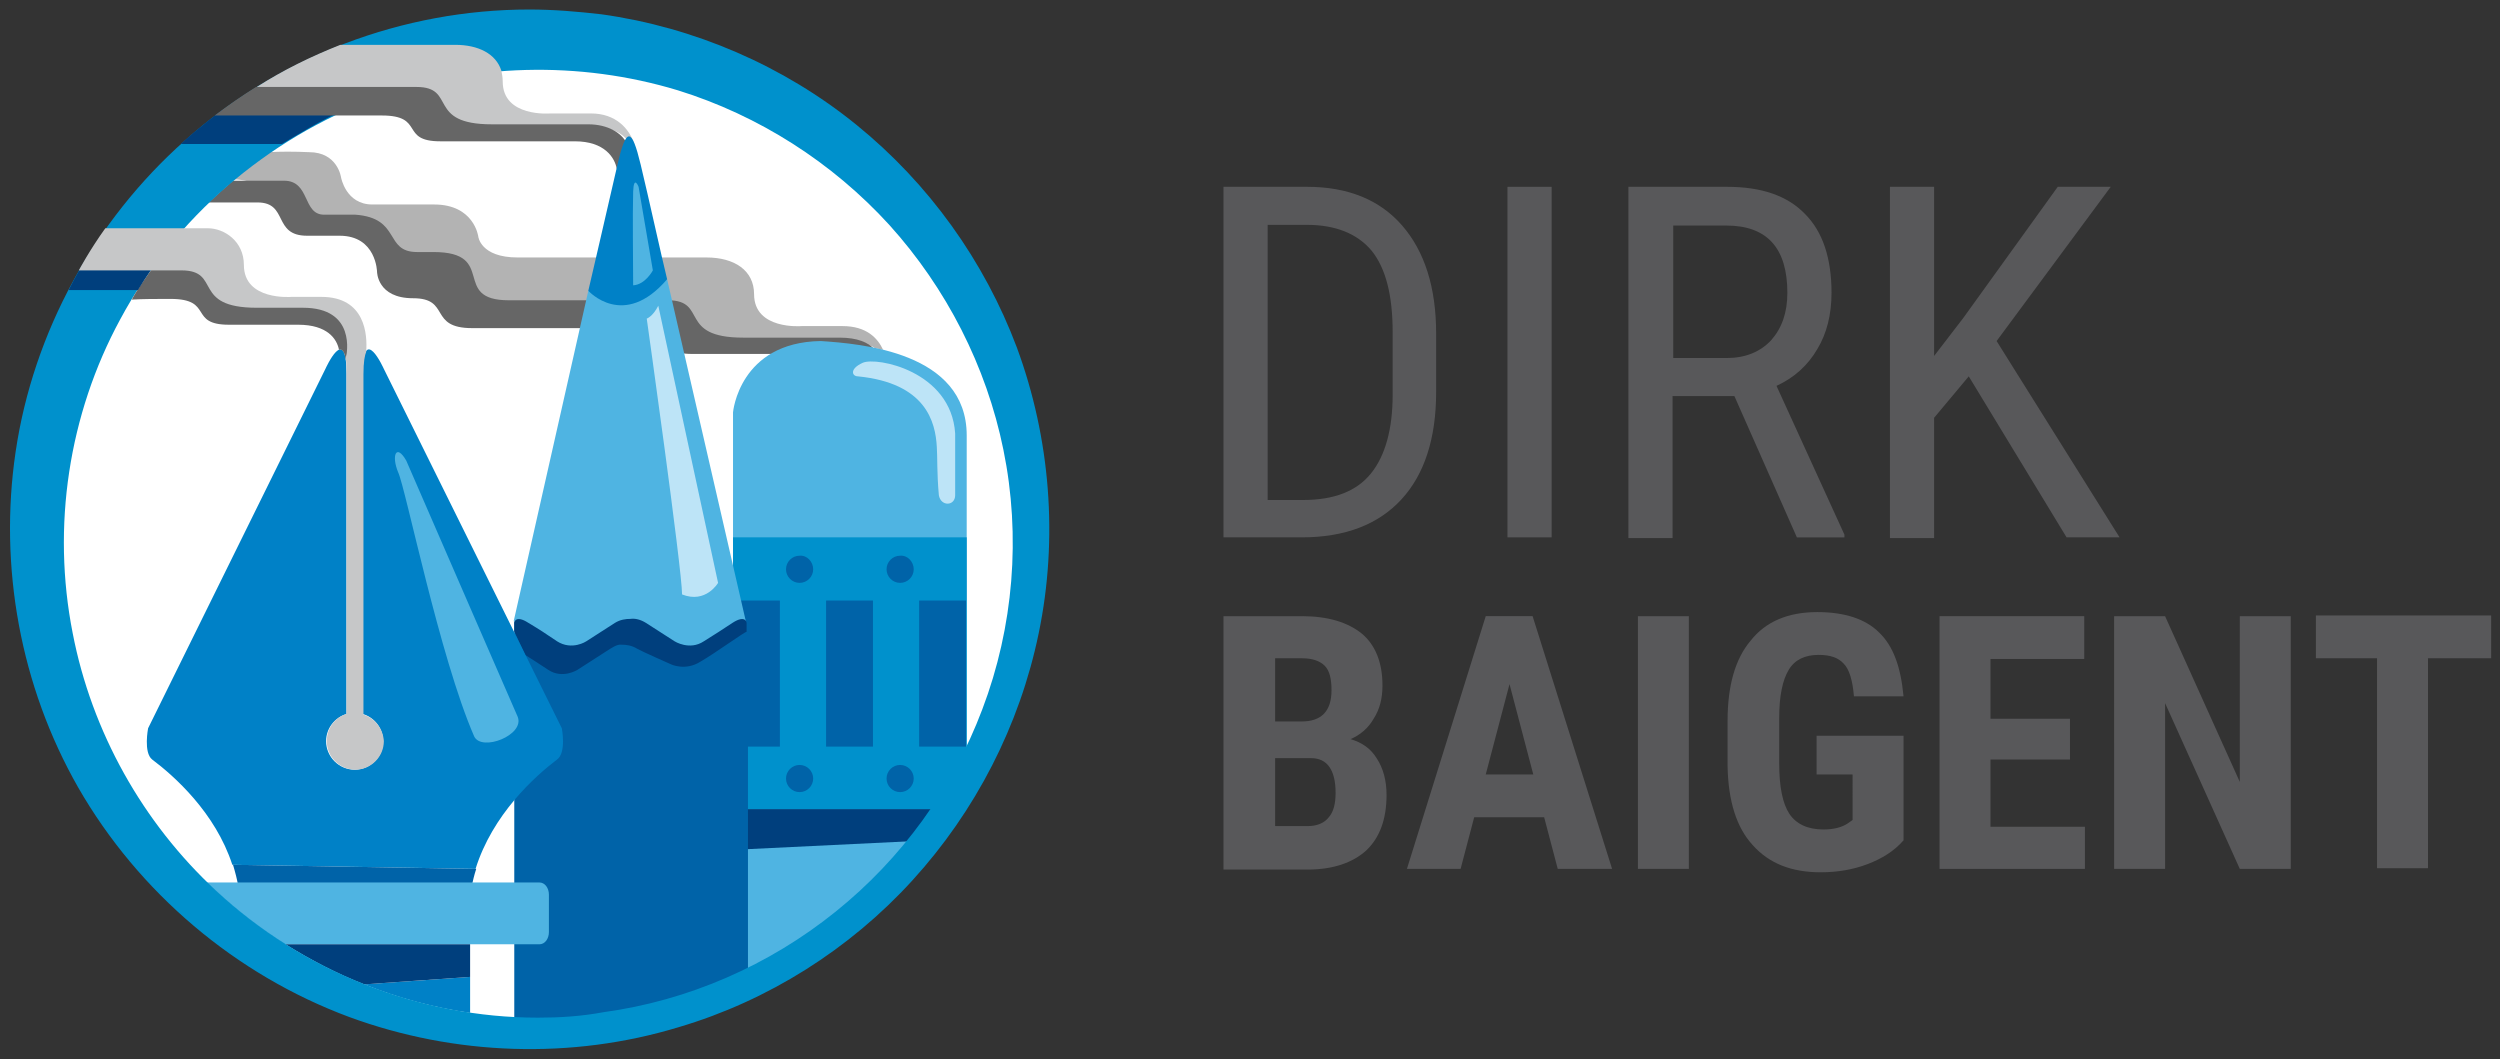 <?xml version="1.0" encoding="utf-8"?>
<!-- Generator: Adobe Illustrator 22.0.1, SVG Export Plug-In . SVG Version: 6.00 Build 0)  -->
<svg version="1.1" id="Ebene_2" xmlns="http://www.w3.org/2000/svg" xmlns:xlink="http://www.w3.org/1999/xlink" x="0px" y="0px"
	 viewBox="0 0 368 155.9" enable-background="new 0 0 368 155.9" xml:space="preserve">
<rect x="0" y="0" width="368" height="155.9" fill="#333333" stroke="none"/>
<g>
	<path fill="#58585A" d="M180.1,79.1V27.5h12.3c6,0,10.7,1.9,14,5.7c3.3,3.8,5,9.1,5,15.9v8.6c0,6.8-1.7,12.1-5.1,15.8
		c-3.4,3.7-8.3,5.6-14.7,5.6H180.1z M186.6,33.1v40.5h5.2c4.6,0,7.9-1.3,10-3.9s3.2-6.5,3.2-11.6v-9.2c0-5.4-1-9.4-3.1-12
		c-2.1-2.5-5.3-3.8-9.5-3.8H186.6z"/>
	<path fill="#58585A" d="M228.4,79.1h-6.5V27.5h6.5V79.1z"/>
	<path fill="#58585A" d="M255.3,58.3h-9.1v20.9h-6.5V27.5h14.5c5.1,0,8.9,1.3,11.5,4c2.6,2.6,3.9,6.5,3.9,11.6c0,3.2-0.7,6-2.1,8.3
		c-1.4,2.4-3.4,4.2-6,5.4l10,21.9v0.4h-7L255.3,58.3z M246.3,52.7h7.9c2.7,0,4.9-0.9,6.5-2.6c1.6-1.8,2.4-4.1,2.4-7
		c0-6.6-3-9.9-9-9.9h-7.8V52.7z"/>
	<path fill="#58585A" d="M289.8,55.4l-5.1,6.1v17.7h-6.5V27.5h6.5v24.9l4.3-5.6l13.9-19.3h7.8l-16.8,22.7L312,79.1h-7.8L289.8,55.4z
		"/>
</g>
<g>
	<path fill="#58585A" d="M180.1,127.9V90.7h11.5c3.9,0,6.8,0.9,8.9,2.6c2,1.7,3,4.3,3,7.6c0,1.9-0.4,3.5-1.3,4.9
		c-0.8,1.4-2,2.4-3.4,3c1.7,0.5,3,1.4,3.9,2.9c0.9,1.4,1.4,3.2,1.4,5.3c0,3.6-1,6.3-3,8.2c-2,1.8-4.9,2.8-8.6,2.8H180.1z
		 M187.7,106.2h3.9c2.9,0,4.4-1.5,4.4-4.6c0-1.7-0.3-2.9-1-3.6c-0.7-0.7-1.8-1.1-3.3-1.1h-4V106.2z M187.7,111.7v9.9h4.8
		c1.3,0,2.4-0.4,3.1-1.3c0.7-0.8,1-2,1-3.6c0-3.3-1.2-5.1-3.6-5.1H187.7z"/>
	<path fill="#58585A" d="M227.3,120.3H217l-2,7.6h-7.9l11.6-37.2h6.9l11.7,37.2h-8L227.3,120.3z M218.7,114h7l-3.5-13.3L218.7,114z"
		/>
	<path fill="#58585A" d="M248.6,127.9h-7.5V90.7h7.5V127.9z"/>
	<path fill="#58585A" d="M280.2,123.7c-1.4,1.6-3.2,2.7-5.3,3.5c-2.1,0.8-4.4,1.2-6.9,1.2c-4.3,0-7.6-1.3-10-4
		c-2.4-2.6-3.6-6.5-3.7-11.6v-6.7c0-5.1,1.1-9.1,3.4-11.8c2.2-2.8,5.5-4.2,9.8-4.2c4,0,7.1,1,9.1,3c2.1,2,3.2,5.1,3.6,9.4h-7.3
		c-0.2-2.4-0.7-4-1.5-4.8c-0.8-0.9-2-1.3-3.7-1.3c-2,0-3.5,0.7-4.4,2.2c-0.9,1.5-1.4,3.8-1.4,7.1v6.7c0,3.4,0.5,5.9,1.5,7.4
		c1,1.5,2.7,2.3,5,2.3c1.5,0,2.7-0.3,3.6-0.9l0.7-0.5V114h-5.3v-5.7h12.8V123.7z"/>
	<path fill="#58585A" d="M304.7,111.8H293v9.9h13.9v6.2h-21.4V90.7h21.3v6.3H293v8.8h11.7V111.8z"/>
	<path fill="#58585A" d="M337.2,127.9h-7.5l-11-24.4v24.4h-7.5V90.7h7.5l11,24.4V90.7h7.5V127.9z"/>
	<path fill="#58585A" d="M366.6,96.9h-9.2v30.9h-7.5V96.9h-9v-6.3h25.8V96.9z"/>
</g>
<g>
	<circle fill="#FFFFFF" cx="77.5" cy="78.9" r="72.9"/>
	<g id="_x3C_Smoke_x5F_2_x3E__1_">
		<path fill="#B3B3B3" d="M124,48c-4.3,0-6,0-6,0s-7,0.6-7-4.7c0-3.5-2.9-5.4-7-5.4c-4,0-23.5,0-27.8,0c-5.5,0-5.8-3.1-5.8-3.1
			s-0.6-4.7-6.5-4.7c-0.9,0-5.2,0-9.1,0s-4.6-4-4.6-4s-0.5-3.7-4.7-3.7c-2.2-0.1-4.2-0.1-6,0c-1.8,1.3-3.5,2.6-5.2,4
			c2.6,0,3.3,1,5.5,1c3.9,0,2.7,5,5.9,5c2,0,3.5,0,4.6,0c6.8,0.5,5.2,5.5,10.1,5.5c0.8,0,1.4,0,1.5,0c0.2,0,0.4,0,0.9,0
			c9.5,0,3.5,7.1,12.1,7.1c6.1,0,18.4,0,23.4,0c6,0,1.4,5.5,11.1,5.5c5.2,0,4-0.2,8.3-0.2c2.6,0,10-0.1,11,0.9
			c0.4,0.1,0.8,0.2,1.3,0.3C129.2,49.8,127.6,48,124,48z"/>
		<path fill="#666666" d="M123.6,49.7c-4.3,0-8.9,0-14.2,0c-9.7,0-5.1-5.5-11.1-5.5c-5,0-17.3,0-23.4,0c-8.6,0-1.6-7.1-11.1-7.1
			c-0.5,0-0.7,0-0.9,0c-0.1,0-0.2,0-0.2,0c-0.2,0-0.6,0-1.3,0c-4.9,0-2.3-5-9.1-5.5c-1,0-2.5,0-4.6,0c-3.2,0-2-5-5.9-5
			c-2.2,0-4.9,0-7.5,0c-1.2,1-2.4,2.1-3.6,3.2c2.9,0,6,0,7.2,0c4.6,0,2.2,4.9,7.3,4.9c1.7,0,2.9,0,4.8,0c5.4,0,5.5,5.3,5.5,5.3
			s0,3.9,5.3,3.9c5.6,0,2.2,4.4,8.7,4.4c6.5,0,5,0,23.8,0c6.4,0,2.6,3.8,8.6,3.8c2.6,0,7.6,0,12.1,0c1.7-0.9,4-1.5,6.8-1.6
			c1.9,0.1,4.9,0.3,7.9,0.9C127.8,50.4,126.2,49.7,123.6,49.7z"/>
	</g>
	<g id="_x3C_Rubber_x3E__1_">
		<path fill="#4FB4E2" d="M142.3,116.4c0,0,0-31.8,0-52.3c0-12.3-15.6-13.5-21.5-13.9c-12,0.2-12.9,10.5-12.9,10.5V147l28.1-22.6
			L142.3,116.4z"/>
		<polygon fill="#0091CC" points="142.3,116.4 142.3,79.1 107.9,79.1 107.9,119.1 139.9,119.1 		"/>
		<rect x="107.9" y="88.4" fill="#0063A8" width="6.9" height="21.5"/>
		<rect x="121.6" y="88.4" fill="#0063A8" width="6.9" height="21.5"/>
		<rect x="135.3" y="88.4" fill="#0063A8" width="6.9" height="21.5"/>
		<path fill="#0063A8" d="M119.7,83.8c0,1.1-0.9,2-2,2c-1.1,0-2-0.9-2-2c0-1.1,0.9-2,2-2C118.8,81.7,119.7,82.7,119.7,83.8z"/>
		<path fill="#0063A8" d="M134.5,83.8c0,1.1-0.9,2-2,2c-1.1,0-2-0.9-2-2c0-1.1,0.9-2,2-2C133.6,81.7,134.5,82.7,134.5,83.8z"/>
		<path fill="#0063A8" d="M119.7,114.6c0,1.1-0.9,2-2,2c-1.1,0-2-0.9-2-2c0-1.1,0.9-2,2-2C118.8,112.6,119.7,113.5,119.7,114.6z"/>
		<path fill="#0063A8" d="M134.5,114.6c0,1.1-0.9,2-2,2c-1.1,0-2-0.9-2-2c0-1.1,0.9-2,2-2C133.6,112.6,134.5,113.5,134.5,114.6z"/>
		<polygon fill="#003F7D" points="136.7,123.7 107.9,125.1 107.9,119.1 139,119.1 		"/>
		<path fill="#BDE4F7" d="M127,53.4c2-0.9,13,1.2,13.6,10.4c0,2.3,0,7.5,0,9.1c0,1.6-2.1,1.7-2.4,0c-0.3-3.3-0.2-5.7-0.3-7.1
			c-0.2-3.7-1.6-9.4-11.6-10.4C125.4,55.4,125,54.3,127,53.4z"/>
	</g>
	<g id="_x3C_Pencil_x3E__1_">
		<path fill="#0063A8" d="M107.8,91.6c-2,1.3-2.1,1.4-4.2,2.7c-2.1,1.4-4.3,0-4.3,0s-2-1.3-4.2-2.7c-0.8-0.5-1.6-0.7-2.3-0.6
			c-0.7,0-1.5,0.1-2.3,0.6c-2.2,1.4-4.2,2.7-4.2,2.7s-2.1,1.4-4.3,0c-2.1-1.4-2.2-1.5-4.2-2.7c-2-1.3-2.1,0-2.1,0v2.7v58.4l34.4-7.1
			V94.3v-2.7C109.9,91.6,109.8,90.3,107.8,91.6z"/>
		<path fill="#4FB4E2" d="M77.7,92.6c2,1.3,2.1,1.4,4.2,2.7c2.1,1.4,4.3,0,4.3,0s2-1.3,4.2-2.7c0.8-0.5,1.6-0.7,2.3-0.6
			c0.7,0,1.5,0.1,2.3,0.6c2.2,1.4,4.2,2.7,4.2,2.7s2.1,1.4,4.3,0c2.1-1.4,2.2-1.5,4.2-2.7c1.6-1.1,2-1.4,2.1-1.1L98.2,41.1
			l-11.6,1.7l-11,48.7C75.7,91.2,76.1,91.5,77.7,92.6z"/>
		<path fill="#003F7D" d="M77.3,96.4c2,1.3,1.3,0.8,3.4,2.2c2.1,1.4,4.3,0,4.3,0s2-1.3,4.2-2.7c0.8-0.5,1.6-1.1,2.3-1
			c0.7,0,1.5,0.1,2.3,0.6c0.7,0.4,5,2.3,5,2.3s2.1,1,4.3-0.4c2.1-1.2,6.5-4.4,6.8-4.4v-0.6v-0.7c0,0-0.1-1.3-2.1,0
			c-2,1.3-2.1,1.4-4.2,2.7c-2.1,1.4-4.3,0-4.3,0s-2-1.3-4.2-2.7c-0.8-0.5-1.6-0.7-2.3-0.6c-0.7,0-1.5,0.1-2.3,0.6
			c-2.2,1.4-4.2,2.7-4.2,2.7s-2.1,1.4-4.3,0c-2.1-1.4-2.2-1.5-4.2-2.7c-2-1.3-2.1,0-2.1,0v1.2C75.6,92.8,77.1,95.9,77.3,96.4z"/>
		<path fill="#BDE4F7" d="M96.9,45l8.8,40.8c0,0-1.8,3.1-5.3,1.7c0-3.7-5.2-40.6-5.2-40.6S96.1,46.6,96.9,45z"/>
	</g>
	<g id="_x3C_Pen_x3E__1_">
		<path fill="#0081C7" d="M82.7,107.2L56.5,54.3c0,0-3.1-6.9-3.1,0.7c0,7.6,0,50.1,0,50.1c1.7,0.5,3,2.1,3,4c0,2.3-1.9,4.2-4.2,4.2
			h0c-2.3,0-4.2-1.9-4.2-4.2c0-1.9,1.3-3.5,3-4c0,0,0-42.5,0-50.1c0-7.6-3.1-0.7-3.1-0.7l-26.1,52.9c0,0-0.7,3.6,0.6,4.6
			c3.2,2.4,9.3,7.8,11.8,15.5l35.8,0.6c2.5-8,8.7-13.6,12-16.1C83.4,110.8,82.7,107.2,82.7,107.2z"/>
		<path fill="#0063A8" d="M35.1,130.6l34.3,0c0.2-0.9,0.4-1.8,0.7-2.7l-35.8-0.6C34.6,128.3,34.9,129.4,35.1,130.6z"/>
		<path fill="#4FB4E2" d="M76.2,105.5c-0.9-2-11.3-26-16.4-37.7c-1.5-2.6-2.2-0.7-1.2,1.7c1.1,2.3,6.1,27.2,11.2,38.9
			C70.9,110.7,77.3,108.2,76.2,105.5z"/>
		<path fill="#4FB4E2" d="M79.4,139c0.8,0,1.4-0.8,1.4-1.8v-5.5c0-1-0.6-1.8-1.4-1.8H30.4c3.5,3.4,7.4,6.5,11.5,9.1H79.4z"/>
		<path fill="#0081C7" d="M69.2,143.8l-15.6,1.1c5,2,10.2,3.4,15.6,4.2V143.8z"/>
		<path fill="#003F7D" d="M69.2,143.8V139H42c3.7,2.3,7.5,4.3,11.6,5.9L69.2,143.8z"/>
	</g>
	<path fill="#0091CC" d="M77.9,1.4c-18.6,0-36.8,6.9-50.7,19.3C13.9,32.5,4.9,48.9,2.3,66.5c-2.5,16.9,0.7,34.5,9.2,49.4
		c8.9,15.5,23.2,27.6,39.9,33.8c15.5,5.7,32.7,6.3,48.5,1.5c13.2-3.9,25.2-11.5,34.4-21.6c9.3-10.2,15.8-22.8,18.6-36.4
		c2.9-14,1.7-28.7-3.2-42c-4.8-12.8-13-24.2-23.6-32.8C115.4,9.7,102.2,4,88.5,2.1C85,1.7,81.5,1.4,77.9,1.4z M79.2,149.8
		c-17.5,0-34.6-6.8-47.4-18.7c-10.8-10-18.3-23.4-21.1-37.9C7.6,77.5,10.1,61,17.7,47c8-14.9,21.6-26.6,37.5-32.5
		c14.2-5.2,30.1-5.6,44.6-1.2c11.9,3.7,22.7,10.6,31.1,19.8c8.4,9.3,14.3,20.8,16.8,33.1c2.6,12.7,1.5,26.1-3.1,38.2
		c-4.4,11.7-11.9,22-21.6,29.8c-9.8,7.9-21.7,13.1-34.2,14.8C85.6,149.6,82.4,149.8,79.2,149.8z"/>
	<g id="_x3C_Smoke_x5F_1_x3E__1_">
		<path fill="#003F7D" d="M41.5,21.2c0,0,7.5-4.6,8.6-4.6c-7.4-0.3-17.4-0.4-17.4-0.4s-3.4,2.5-6.1,5C27.8,21.2,41.5,21.2,41.5,21.2
			z"/>
		<path fill="#C6C7C8" d="M93.3,21c-0.7-2-2.6-4.3-6.3-4.3c-4.3,0-6,0-6,0s-7,0.6-7-4.7c0-0.6-0.1-1.1-0.2-1.6
			C73,7.9,70.4,6.6,67,6.6c-2.4,0-10.6,0-16.9,0c-4.3,1.7-8.4,3.7-12.3,6.2c6.5,0,22.2,1,22.6,1c6,0,1.4,5.5,11.1,5.5
			c5.2,0,11.1-0.6,15.5-0.6c2.9,0,4.5,0.8,5.4,2C92.6,20.2,93,20.5,93.3,21z"/>
		<path fill="#666666" d="M86.6,18.3c-4.3,0-8.9,0-14.2,0c-9.7,0-5.1-5.5-11.1-5.5c-0.4,0-17.1,0-23.6,0c-2.1,1.3-4.1,2.7-6.1,4.2
			c1.3,0,21.8,0,24.6,0c6.4,0,2.6,3.8,8.6,3.8c4.5,0,15.8,0,19.8,0c4.4,0,5.9,2.4,6.2,4.1c0-0.1,0.3-0.6,0.3-0.7
			c0.4-2,0.7-2.6,1.1-3.2C91.5,19.6,89.5,18.3,86.6,18.3z"/>
	</g>
	<g id="_x3C_Smoke_x5F_3_x3E__1_">
		<path fill="#666666" d="M25.1,44c6.4,0,2.6,3.8,8.6,3.8c4.5,0,6.2,0,10.2,0c4.3,0,5.7,2.1,6,3.7c0.4-0.2,0.8,0.2,1,1.4
			c0.2-0.8,2.2-7.9-5.5-7.9c-4.3,0-1.8,0-7,0c-9.7,0-4.8-5.6-10.8-5.6c-1.3,0-3.4,0-5.1,0c-1,1.4-2.3,3.2-3.1,4.7
			C21.1,44,23,44,25.1,44z"/>
		<path fill="#003F7D" d="M24.3,37c-2.4,0-9.8,0-10.9,0c-1.2,1.8-2.3,3.7-3.3,5.7c2.1,0,8.6,0,10.2,0C21.5,40.7,22.8,38.8,24.3,37z"
			/>
		<path fill="#C6C7C8" d="M53.5,105.2c0,0,0-42.5,0-50.1c0-1.9,0.2-2.8,0.4-3.3c0.2-2.5-0.1-8.1-6.6-8.1c-4.3,0-4.4,0-4.4,0
			s-7,0.6-7-4.7c0-3.5-2.9-5.4-5.3-5.4c-1,0-15.1,0-15.1,0c-2.3,3.2-3.9,6.2-3.9,6.2s13.8,0,15.1,0c6,0,1.4,5.5,11.1,5.5
			c5.2,0,2.5,0,6.8,0c7.8,0,6.5,6.7,6.3,7.5C51,53.4,51,54.1,51,55c0,7.6,0,50.1,0,50.1c-1.7,0.5-2.9,2.1-2.9,4
			c0,2.3,1.9,4.2,4.2,4.2h0c2.3,0,4.2-1.9,4.2-4.2C56.4,107.3,55.2,105.7,53.5,105.2z"/>
	</g>
	<path fill="#0081C7" d="M94.3,24.2c-1.3-5.4-2.1-5.6-3.4,0c-1.3,5.7-4.3,18.6-4.3,18.6s5.2,5.8,11.6-1.7
		C97.2,37,95.6,29.6,94.3,24.2z"/>
	<path fill="#4FB4E2" d="M93.2,28.2c0.1-2.5,0.8-0.7,0.8-0.7l2.1,12.3c0,0-1.1,2.1-2.9,2.2C93.2,38.3,93.1,31.8,93.2,28.2z"/>
</g>
</svg>
